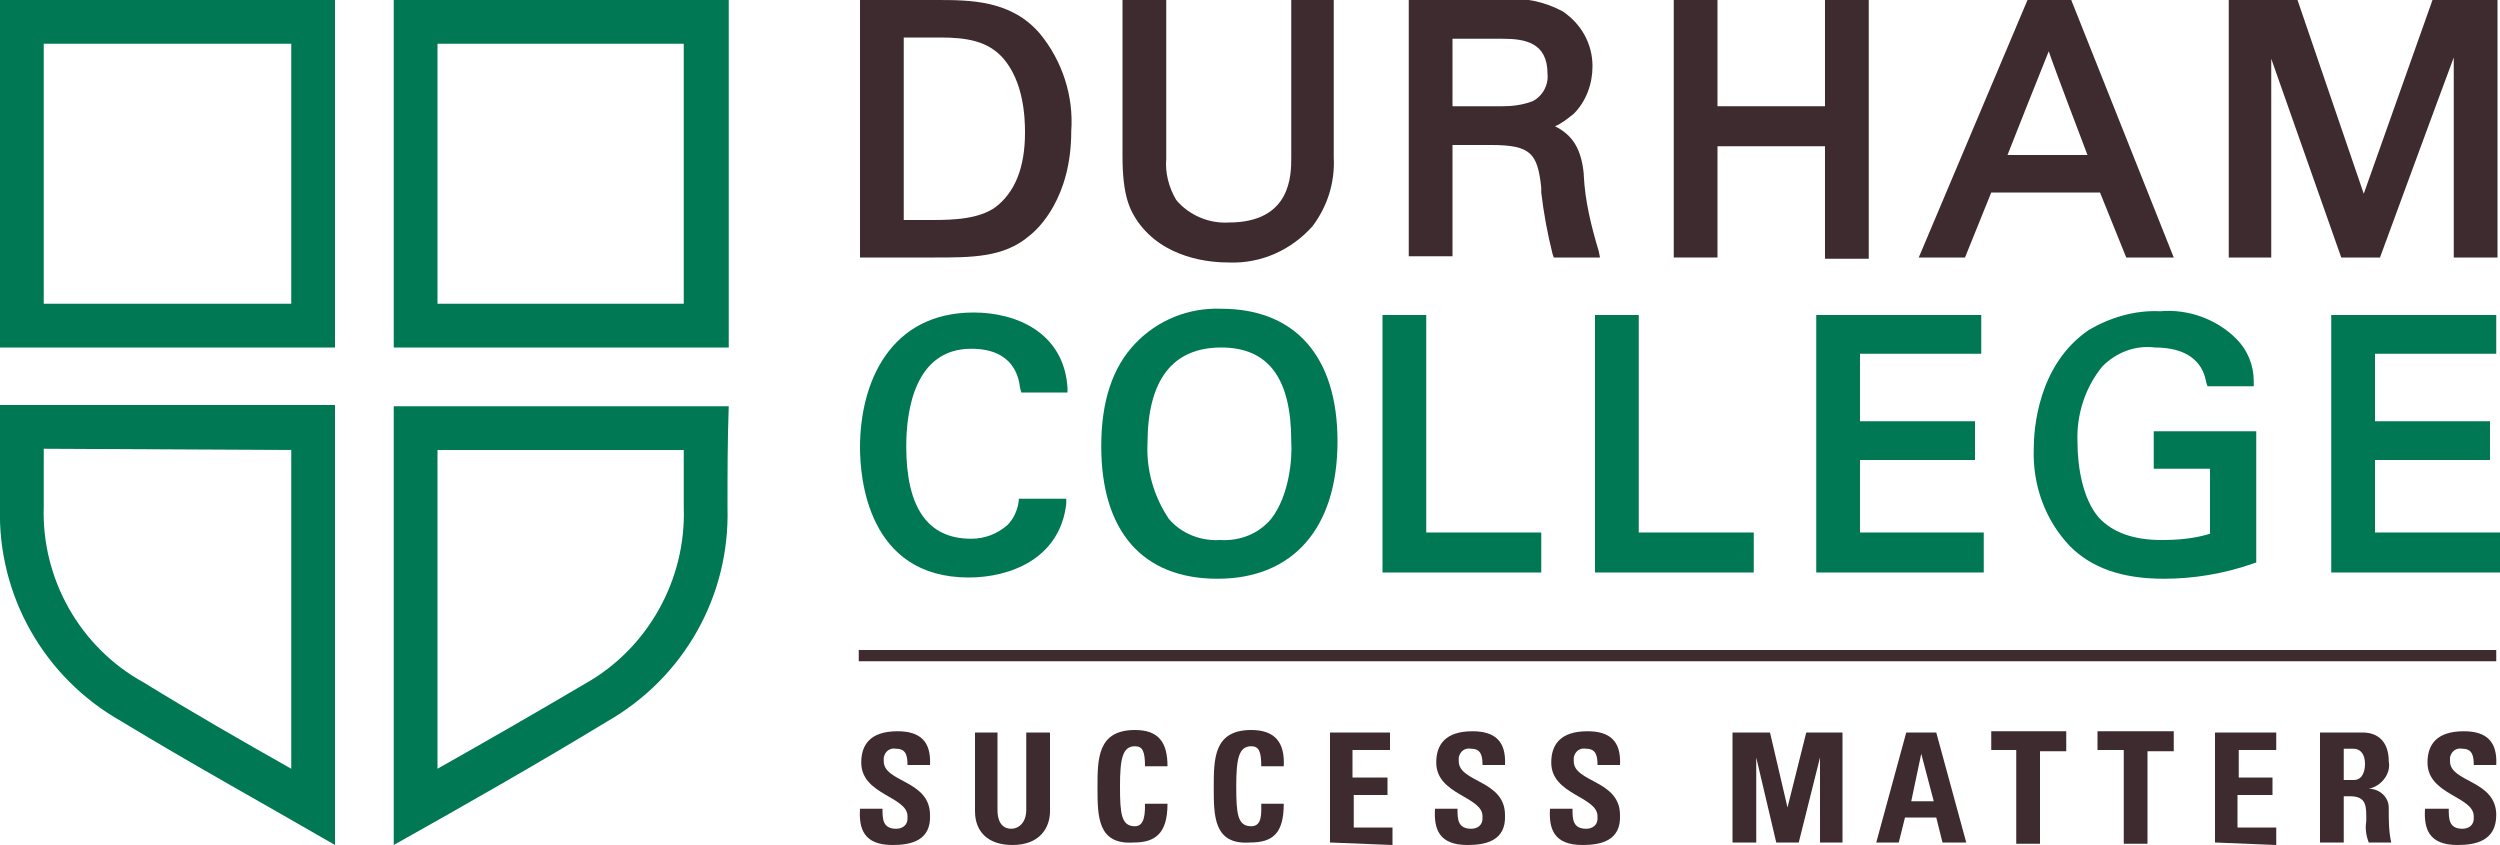 <?xml version="1.0" encoding="utf-8"?>
<!-- Generator: Adobe Illustrator 24.3.0, SVG Export Plug-In . SVG Version: 6.00 Build 0)  -->
<svg version="1.1" id="Layer_1" xmlns="http://www.w3.org/2000/svg" xmlns:xlink="http://www.w3.org/1999/xlink" x="0px" y="0px"
	 viewBox="0 0 200 67.6" style="enable-background:new 0 0 200 67.6;" xml:space="preserve">
<style type="text/css">
	.st0{fill:#007853;}
	.st1{fill:#3E2B2F;}
</style>
<path class="st0" d="M54.7,3.5c0,3,0,6.1,0,9.1c0,3.9,0,7.8,0,11.7H35V3.5H54.7 M58.3,0H31.5v27.8h26.8c0-8.9,0-17.8,0-26.6L58.3,0
	L58.3,0z"/>
<path class="st0" d="M23.3,3.5v20.8H3.5c0-3.9,0-7.8,0-11.7c0-3,0-6.1,0-9.1L23.3,3.5 M26.8,0H0v1.2c0,8.9,0,17.8,0,26.6h26.8V0z"/>
<path class="st0" d="M54.7,36v4.6c0.2,5.8-2.9,11.3-7.9,14.1c-3.9,2.3-7.9,4.6-11.8,6.8V36H54.7 M58.3,32.5H31.5v35.1
	c5.7-3.2,11.5-6.5,17.1-9.9c6.1-3.5,9.8-10,9.6-17.1C58.2,37.9,58.2,35.2,58.3,32.5L58.3,32.5z"/>
<path class="st0" d="M23.3,36v25.5c-3.9-2.2-7.9-4.5-11.8-6.9c-5.1-2.8-8.2-8.3-8-14.1c0-1.5,0-3.1,0-4.6L23.3,36 M26.8,32.4H0v8.2
	c-0.2,7,3.5,13.6,9.7,17.1c5.6,3.4,11.4,6.6,17.1,9.9C26.8,67.6,26.8,32.5,26.8,32.4z"/>
<path class="st1" d="M83.2,2.7C80.9,0,77.6,0,74.9,0h-6.1v20.6h6c2.9,0,5.5,0,7.5-1.7c0.8-0.6,3.4-3.1,3.4-8.4
	C85.9,7.7,85,4.9,83.2,2.7z M82,10.6c0,2.8-0.8,4.8-2.4,6c-1.3,0.9-3.2,1-5,1h-2.3V3h2.9c2.2,0,3.8,0.3,5,1.6
	C81.9,6.5,82,9.4,82,10.6z"/>
<path class="st1" d="M103.3,0v12.6c0,1.4,0,5.2-5,5.2c-1.6,0.1-3.2-0.6-4.2-1.8c-0.6-1-0.9-2.2-0.8-3.3V0h-3.5v12.5
	c0,3.2,0.6,4.3,1.2,5.2c2.1,3,5.8,3.3,7.3,3.3c2.6,0.1,5-1,6.7-2.9c1.2-1.6,1.8-3.5,1.7-5.5V0H103.3z"/>
<path class="st1" d="M127.9,20.1c-0.6-2-1.1-4-1.2-6.1v-0.1c-0.2-2-0.9-3.1-2.3-3.8c0.5-0.2,1-0.6,1.5-1c1-1,1.5-2.4,1.5-3.8
	c0-1.8-0.9-3.4-2.4-4.4c-1.5-0.8-3.1-1.1-4.8-1h-7.5v20.6h3.5v-8.9h3.1c3.2,0,3.7,0.7,4,3.4v0.4c0.2,1.7,0.5,3.3,0.9,4.9l0.1,0.3
	h3.7L127.9,20.1z M116.2,3.1h4c1.8,0,3.6,0.3,3.6,2.8c0.1,0.9-0.4,1.8-1.2,2.2c-0.8,0.3-1.6,0.4-2.4,0.4h-4V3.1z"/>
<path class="st1" d="M146,0v8.5h-8.6V0h-3.5v20.6h3.5v-8.9h8.6v9h3.5V0H146z"/>
<path class="st1" d="M165.7,0h-3.5l-8.7,20.6h3.7l2.1-5.2h8.7l2.1,5.2h3.8L165.7,0z M167,12.4h-6.4c0.3-0.8,2.7-6.8,3.3-8.3
	C164.4,5.6,166.7,11.6,167,12.4z"/>
<path class="st1" d="M194.6,0l-5.5,15.5L183.8,0h-5.5v20.6h3.4V4.7l5.6,15.9h3.1c0,0,4.7-12.8,5.9-16v16h3.5V0H194.6z"/>
<rect x="68.7" y="52" class="st1" width="131" height="0.9"/>
<path class="st0" d="M81.5,40.1c-0.1,0.7-0.4,1.4-0.9,1.9c-0.8,0.7-1.8,1.1-2.9,1.1c-3.5,0-5.2-2.5-5.2-7.4c0-2.9,0.7-7.8,5.2-7.8
	c3.4,0,3.8,2.3,3.9,3.1l0.1,0.4h3.7v-0.4c-0.3-4.4-4.1-6-7.5-6c-6.7,0-9.1,5.6-9.1,10.8c0,2.4,0.6,10.4,8.7,10.4
	c3.3,0,7.3-1.5,7.8-5.9v-0.4h-3.8L81.5,40.1z"/>
<path class="st0" d="M97.7,24.7c-2.6-0.1-5.1,0.9-6.9,2.8c-1.8,1.9-2.7,4.6-2.7,8.2c0,6.8,3.3,10.6,9.3,10.6s9.6-4,9.6-11
	C107,28.5,103.6,24.7,97.7,24.7z M101.7,41.5c-1,1.2-2.5,1.8-4.1,1.7c-1.5,0.1-3.1-0.5-4.1-1.7c-1.2-1.8-1.8-3.9-1.7-6
	c0-5.1,2-7.7,5.9-7.7c3.8,0,5.6,2.5,5.6,7.5C103.4,36.8,103.1,39.7,101.7,41.5L101.7,41.5z"/>
<path class="st0" d="M114.1,42.6V25.2h-3.5v20.6h12.7v-3.2H114.1z"/>
<path class="st0" d="M131.1,42.6V25.2h-3.5v20.6h12.7v-3.2H131.1z"/>
<path class="st0" d="M148.8,42.6v-5.8h9.2v-3.1h-9.2v-5.4h9.7v-3.1h-13.2v20.6h13.4v-3.2H148.8z"/>
<path class="st0" d="M172.3,34.5v3h4.5v5.2c-1.3,0.4-2.6,0.5-3.9,0.5c-2.2,0-3.9-0.6-5-1.8c-1.3-1.5-1.7-4.1-1.7-6
	c-0.1-2.2,0.6-4.4,2-6.1c1.1-1.1,2.6-1.7,4.2-1.5c2.4,0,3.8,1,4.1,2.8l0.1,0.3h3.7v-0.4c0-1.3-0.5-2.5-1.4-3.4
	c-1.6-1.6-3.9-2.4-6.1-2.2c-2-0.1-4,0.5-5.7,1.5c-4.1,2.8-4.4,8-4.4,9.5c-0.1,2.9,0.9,5.7,2.9,7.8c1.7,1.7,4.1,2.6,7.5,2.6
	c2.4,0,4.8-0.4,7.1-1.2l0.3-0.1V34.5H172.3z"/>
<path class="st0" d="M190,42.6v-5.8h9.2v-3.1H190v-5.4h9.7v-3.1h-13.2v20.6H200v-3.2H190z"/>
<path class="st1" d="M71.4,67.6c-2.3,0-2.7-1.3-2.6-2.9h1.8c0,0.8,0,1.6,1.1,1.6c0.5,0,0.9-0.3,0.9-0.8c0-0.1,0-0.1,0-0.2
	c0-1.6-3.7-1.7-3.7-4.3c0-1.4,0.7-2.5,2.9-2.5c1.8,0,2.7,0.8,2.6,2.7h-1.8c0-0.7-0.1-1.3-0.9-1.3c-0.5-0.1-0.9,0.2-1,0.7
	c0,0.1,0,0.2,0,0.3c0,1.7,3.7,1.5,3.7,4.3C74.5,67.3,72.8,67.6,71.4,67.6z"/>
<path class="st1" d="M84,58.6v6.3c0,1.3-0.8,2.7-3,2.7c-2,0-3-1.1-3-2.7v-6.3h1.8v6.2c0,1.1,0.5,1.5,1.1,1.5s1.2-0.5,1.2-1.5v-6.2
	H84z"/>
<path class="st1" d="M87.8,63c0-2.3,0-4.6,3-4.6c1.9,0,2.6,1,2.6,2.9h-1.8c0-1.2-0.2-1.6-0.8-1.6c-1,0-1.2,1-1.2,3.2
	s0.1,3.2,1.2,3.2c0.8,0,0.8-1.1,0.8-1.8h1.8c0,2.4-1,3.1-2.7,3.1C87.8,67.6,87.8,65.3,87.8,63z"/>
<path class="st1" d="M97.1,63c0-2.3,0-4.6,3-4.6c1.9,0,2.7,1,2.6,2.9h-1.8c0-1.2-0.2-1.6-0.8-1.6c-1,0-1.2,1-1.2,3.2
	s0.1,3.2,1.2,3.2c0.9,0,0.8-1.1,0.8-1.8h1.8c0,2.4-0.9,3.1-2.7,3.1C97.1,67.6,97.1,65.3,97.1,63z"/>
<path class="st1" d="M106.4,67.4v-8.8h4.8v1.4h-3v2.2h2.8v1.4h-2.7v2.6h3.1v1.4L106.4,67.4z"/>
<path class="st1" d="M117.4,67.6c-2.3,0-2.7-1.3-2.6-2.9h1.8c0,0.8,0,1.6,1.1,1.6c0.5,0,0.9-0.3,0.9-0.8c0-0.1,0-0.1,0-0.2
	c0-1.6-3.7-1.7-3.7-4.3c0-1.4,0.7-2.5,2.9-2.5c1.8,0,2.7,0.8,2.6,2.7h-1.8c0-0.7-0.1-1.3-0.9-1.3c-0.5-0.1-0.9,0.2-1,0.7
	c0,0.1,0,0.2,0,0.3c0,1.7,3.7,1.5,3.7,4.3C120.5,67.3,118.8,67.6,117.4,67.6z"/>
<path class="st1" d="M126.6,67.6c-2.3,0-2.7-1.3-2.6-2.9h1.8c0,0.8,0,1.6,1.1,1.6c0.5,0,0.9-0.3,0.9-0.8c0-0.1,0-0.1,0-0.2
	c0-1.6-3.7-1.7-3.7-4.3c0-1.4,0.7-2.5,2.9-2.5c1.8,0,2.7,0.8,2.6,2.7h-1.8c0-0.7-0.1-1.3-0.9-1.3c-0.5-0.1-0.9,0.2-1,0.7
	c0,0.1,0,0.2,0,0.3c0,1.7,3.7,1.5,3.7,4.3C129.7,67.3,128,67.6,126.6,67.6z"/>
<path class="st1" d="M138.6,67.4v-8.8h3l1.4,6l0,0l1.5-6h2.9v8.8h-1.8v-6.8l0,0l-1.7,6.8h-1.8l-1.6-6.8l0,0v6.8H138.6z"/>
<path class="st1" d="M150.1,67.4l2.4-8.8h2.4l2.4,8.8h-1.9l-0.5-2h-2.5l-0.5,2H150.1z M153.7,60.3L153.7,60.3l-0.8,3.8h1.8
	L153.7,60.3z"/>
<path class="st1" d="M165.3,58.6v1.5h-2.1v7.4h-1.9V60h-2v-1.5H165.3z"/>
<path class="st1" d="M173.9,58.6v1.5h-2.1v7.4h-1.9V60h-2.1v-1.5H173.9z"/>
<path class="st1" d="M177.2,67.4v-8.8h4.9v1.4h-3v2.2h2.7v1.4H179v2.6h3.1v1.4L177.2,67.4z"/>
<path class="st1" d="M187.5,67.4h-1.9v-8.8h3.4c1.3,0,2.1,0.8,2.1,2.3c0.2,1-0.6,2-1.6,2.2c0,0,0,0,0,0l0,0c0.9,0,1.6,0.7,1.6,1.5
	c0,0.1,0,0.1,0,0.2c0,0.9,0,1.7,0.2,2.6h-1.8c-0.2-0.5-0.3-1.1-0.2-1.7c0-1.1,0.1-2-1.3-2h-0.5L187.5,67.4z M187.5,62.4h0.8
	c0.7,0,0.9-0.7,0.9-1.3c0-0.8-0.4-1.2-0.9-1.2h-0.8V62.4z"/>
<path class="st1" d="M196.6,67.6c-2.3,0-2.7-1.3-2.6-2.9h1.9c0,0.8,0,1.6,1.1,1.6c0.5,0,0.9-0.3,0.9-0.8c0-0.1,0-0.1,0-0.2
	c0-1.6-3.7-1.7-3.7-4.3c0-1.4,0.7-2.5,2.9-2.5c1.8,0,2.7,0.8,2.6,2.7h-1.8c0-0.7-0.1-1.3-0.9-1.3c-0.5-0.1-0.9,0.2-1,0.7
	c0,0.1,0,0.2,0,0.3c0,1.7,3.7,1.5,3.7,4.3C199.7,67.3,198,67.6,196.6,67.6z"/>
</svg>

